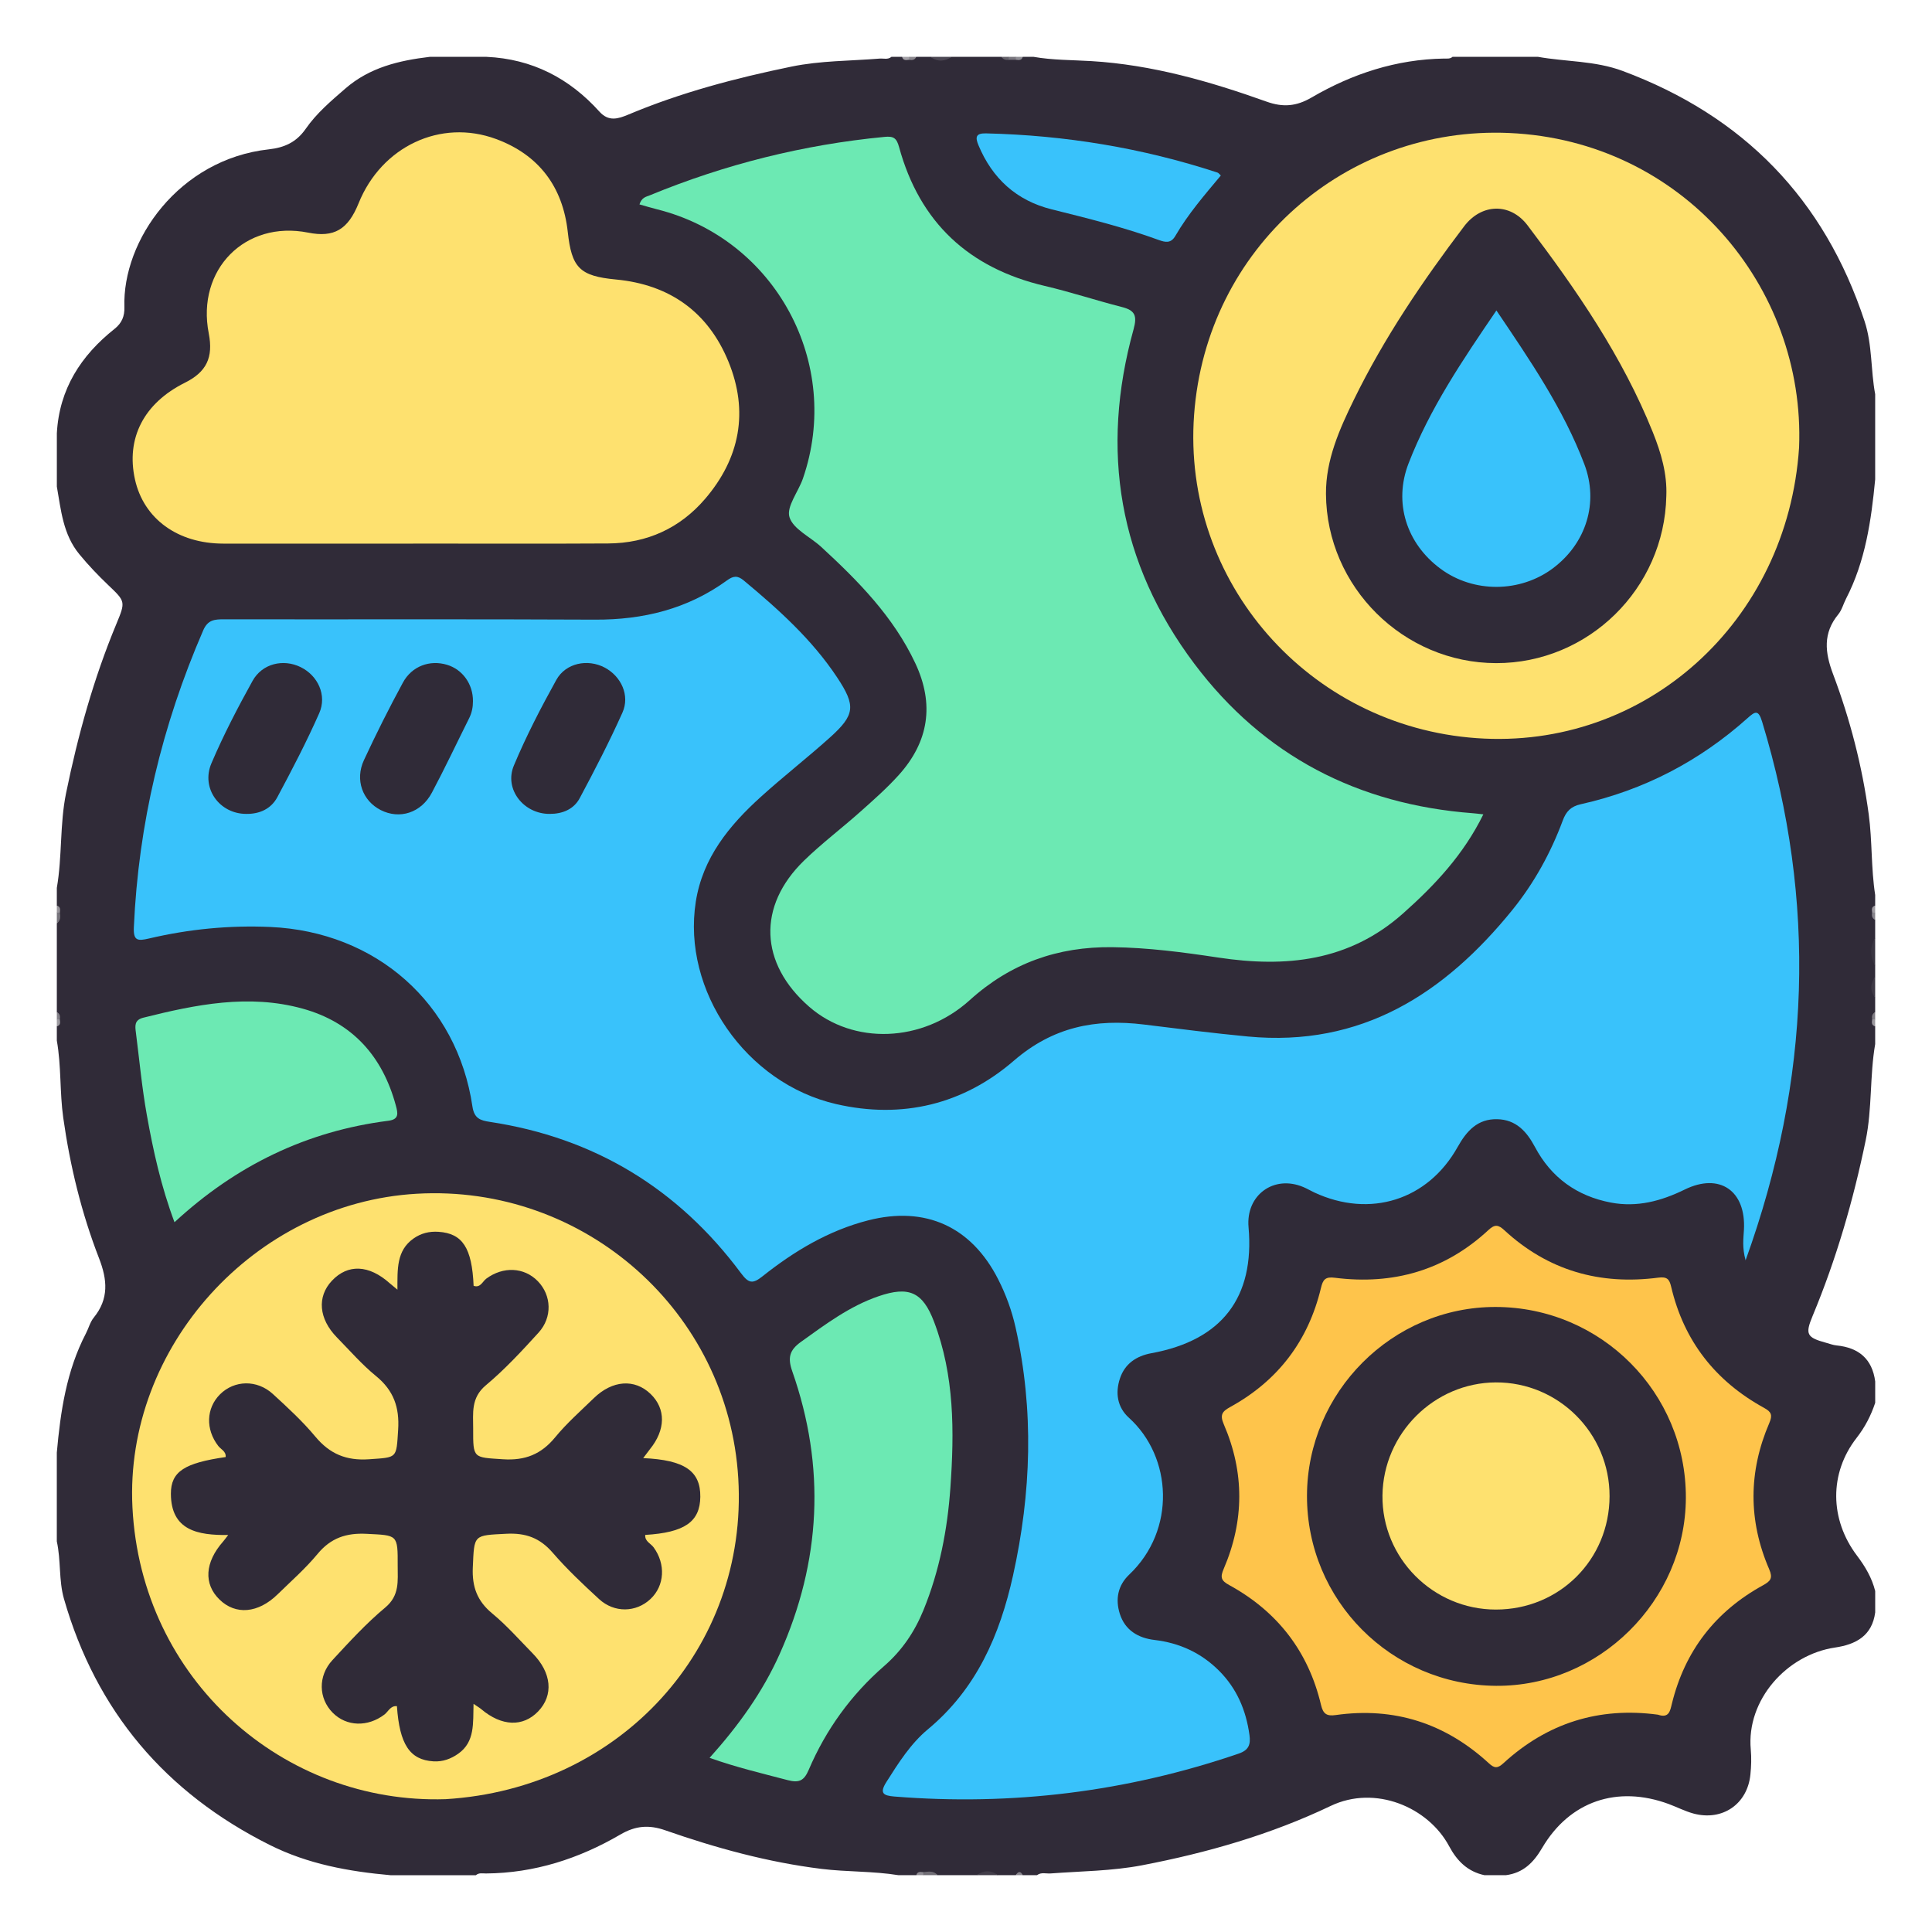<?xml version="1.0" encoding="utf-8"?>
<!-- Generator: Adobe Illustrator 16.0.0, SVG Export Plug-In . SVG Version: 6.00 Build 0)  -->
<!DOCTYPE svg PUBLIC "-//W3C//DTD SVG 1.1//EN" "http://www.w3.org/Graphics/SVG/1.1/DTD/svg11.dtd">
<svg version="1.1" id="Layer_1" xmlns="http://www.w3.org/2000/svg" xmlns:xlink="http://www.w3.org/1999/xlink" x="0px" y="0px"
	 width="85px" height="85px" viewBox="0 0 85 85" enable-background="new 0 0 85 85" xml:space="preserve">
<g>
	<path fill="#302B38" d="M40.312,2.5c0.208,0,0.416,0,0.625,0c0.312,0.124,0.625,0.124,0.938,0c0.729,0,1.458,0,2.188,0
		c0.094,0.101,0.219,0.071,0.334,0.078c0.09,0,0.18,0,0.269,0C44.781,2.571,44.906,2.601,45,2.5c0.156,0,0.312,0,0.469,0
		c0.841,0.148,1.694,0.137,2.542,0.188c2.674,0.161,5.216,0.891,7.715,1.784c0.722,0.258,1.309,0.208,1.977-0.182
		c1.796-1.048,3.732-1.682,5.836-1.714c0.127-0.001,0.261,0.021,0.368-0.077c1.25,0,2.5,0,3.75,0
		c1.239,0.222,2.513,0.169,3.729,0.621c5.312,1.978,8.872,5.626,10.648,11.013c0.344,1.044,0.266,2.146,0.466,3.21
		c0,1.25,0,2.5,0,3.75c-0.174,1.81-0.43,3.599-1.28,5.244c-0.119,0.23-0.184,0.499-0.346,0.696
		c-0.676,0.826-0.587,1.668-0.231,2.614c0.752,1.997,1.287,4.061,1.573,6.179c0.159,1.176,0.1,2.372,0.284,3.548
		c0,0.156,0,0.312,0,0.469c-0.094,0.087-0.073,0.202-0.078,0.312c0.005,0.109-0.017,0.225,0.078,0.312c0,0.26,0,0.521,0,0.781
		c-0.127,0.416-0.127,0.833,0,1.249c0,0.156,0,0.312,0,0.469c-0.123,0.312-0.123,0.625,0,0.938c0,0.209,0,0.417,0,0.626
		c-0.094,0.086-0.073,0.202-0.078,0.312c0.004,0.11-0.017,0.226,0.078,0.312c0,0.261,0,0.521,0,0.781
		c-0.242,1.398-0.129,2.833-0.416,4.228c-0.546,2.646-1.294,5.23-2.335,7.729c-0.341,0.816-0.261,0.953,0.6,1.188
		c0.15,0.041,0.298,0.099,0.452,0.114c0.973,0.097,1.569,0.59,1.7,1.586c0,0.312,0,0.626,0,0.938
		c-0.187,0.563-0.448,1.069-0.823,1.55c-1.199,1.542-1.188,3.576,0.024,5.177c0.365,0.483,0.653,0.975,0.799,1.555
		c0,0.312,0,0.626,0,0.938c-0.136,1.034-0.852,1.412-1.767,1.547c-2.125,0.313-3.908,2.307-3.707,4.492
		c0.033,0.36,0.021,0.729-0.016,1.091c-0.128,1.307-1.235,2.064-2.507,1.72c-0.377-0.103-0.725-0.285-1.091-0.42
		c-2.261-0.832-4.357-0.126-5.568,1.938c-0.381,0.65-0.838,1.097-1.595,1.195c-0.312,0-0.625,0-0.938,0
		c-0.739-0.158-1.205-0.62-1.557-1.276c-0.917-1.716-3.246-2.71-5.21-1.772c-2.63,1.257-5.432,2.062-8.3,2.612
		c-1.329,0.254-2.679,0.258-4.021,0.359c-0.201,0.016-0.416-0.066-0.601,0.077c-0.209,0-0.417,0-0.625,0
		c-0.104-0.097-0.209-0.097-0.312,0c-0.261,0-0.521,0-0.781,0c-0.313-0.124-0.625-0.124-0.938,0c-0.573,0-1.146,0-1.719,0
		c-0.173-0.146-0.379-0.051-0.568-0.078c-0.126,0.01-0.265-0.034-0.369,0.078c-0.261,0-0.521,0-0.781,0
		c-1.124-0.183-2.266-0.139-3.392-0.278c-2.356-0.292-4.635-0.917-6.868-1.697c-0.724-0.253-1.31-0.203-1.977,0.186
		c-1.819,1.061-3.78,1.697-5.912,1.713c-0.15,0.001-0.313-0.042-0.445,0.077c-1.25,0-2.5,0-3.75,0
		c-1.84-0.164-3.634-0.489-5.31-1.327c-4.597-2.299-7.646-5.89-9.063-10.836c-0.232-0.813-0.128-1.692-0.314-2.524
		c0-1.303,0-2.604,0-3.906c0.163-1.812,0.425-3.599,1.28-5.242c0.12-0.229,0.184-0.498,0.345-0.697
		c0.673-0.826,0.6-1.668,0.232-2.614c-0.773-1.991-1.275-4.064-1.574-6.18C2.624,48.05,2.7,46.903,2.5,45.78
		c0-0.208,0-0.416,0-0.625c0.095-0.087,0.074-0.202,0.078-0.312c-0.004-0.109,0.017-0.225-0.078-0.312c0-1.303,0-2.604,0-3.906
		c0.124-0.128,0.062-0.29,0.078-0.438C2.57,40.069,2.604,39.94,2.5,39.844c0-0.261,0-0.521,0-0.781
		c0.24-1.376,0.126-2.787,0.405-4.159c0.521-2.55,1.214-5.048,2.216-7.456c0.409-0.984,0.396-0.987-0.356-1.704
		c-0.451-0.43-0.88-0.879-1.277-1.363c-0.715-0.871-0.804-1.935-0.987-2.974c0-0.781,0-1.562,0-2.344
		c0.106-1.944,1.058-3.422,2.546-4.6c0.312-0.248,0.438-0.554,0.426-0.946c-0.098-2.937,2.4-6.512,6.356-6.947
		c0.682-0.075,1.21-0.311,1.622-0.904c0.473-0.682,1.115-1.226,1.744-1.771c1.067-0.928,2.36-1.233,3.712-1.394
		c0.833,0,1.667,0,2.5,0c2.002,0.091,3.641,0.939,4.967,2.412c0.405,0.45,0.822,0.316,1.271,0.128
		c2.312-0.973,4.727-1.607,7.177-2.111c1.276-0.263,2.581-0.247,3.873-0.352c0.176-0.015,0.366,0.058,0.524-0.077
		c0.156,0,0.312,0,0.469,0C39.774,2.595,39.891,2.574,40,2.578C40.109,2.573,40.226,2.595,40.312,2.5z"/>
	<path fill="#393541" d="M82.5,42.499c-0.231-0.416-0.239-0.833,0-1.249C82.5,41.666,82.5,42.083,82.5,42.499z"/>
	<path fill="#4C4753" d="M41.875,2.5c-0.312,0.207-0.625,0.234-0.938,0C41.25,2.5,41.562,2.5,41.875,2.5z"/>
	<path fill="#3E3945" d="M82.5,43.905c-0.232-0.312-0.222-0.625,0-0.938C82.5,43.28,82.5,43.593,82.5,43.905z"/>
	<path fill="#423D49" d="M42.969,82.499c0.312-0.219,0.625-0.231,0.938,0C43.593,82.499,43.281,82.499,42.969,82.499z"/>
	<path fill="#706D75" d="M40.614,82.366c0.226-0.019,0.459-0.079,0.636,0.133c-0.209,0-0.417,0-0.625,0
		c-0.061-0.025-0.082-0.053-0.064-0.084C40.578,82.383,40.596,82.366,40.614,82.366z"/>
	<path fill="#77747C" d="M2.635,40.146c0.023,0.179,0.042,0.356-0.135,0.479c0-0.157,0-0.312,0-0.469
		C2.54,40.071,2.585,40.068,2.635,40.146z"/>
	<path fill="#A3A0A6" d="M39.993,2.631c-0.128,0.016-0.26,0.042-0.306-0.131c0.104,0,0.208,0,0.312,0
		C40.104,2.549,40.102,2.593,39.993,2.631z"/>
	<path fill="#8A878E" d="M39.993,2.631C39.996,2.587,39.999,2.543,40,2.5c0.104,0,0.208,0,0.312,0
		C40.248,2.647,40.127,2.655,39.993,2.631z"/>
	<path fill="#78757D" d="M44.695,2.63c-0.104,0.001-0.208,0.002-0.312,0.003c-0.109-0.038-0.111-0.082-0.008-0.133
		c0.104,0,0.208,0,0.312,0c0.061,0.024,0.082,0.053,0.063,0.082C44.733,2.613,44.715,2.63,44.695,2.63z"/>
	<path fill="#8F8D94" d="M44.695,2.63c-0.004-0.044-0.006-0.087-0.008-0.13c0.104,0,0.208,0,0.312,0
		C44.951,2.666,44.823,2.647,44.695,2.63z"/>
	<path fill="#838088" d="M2.5,44.53c0.142,0.066,0.153,0.187,0.131,0.32c-0.048,0.08-0.092,0.078-0.131-0.008
		C2.5,44.739,2.5,44.635,2.5,44.53z"/>
	<path fill="#807D84" d="M82.368,44.851c-0.021-0.133-0.007-0.252,0.132-0.32c0,0.104,0,0.209,0,0.312
		C82.461,44.928,82.417,44.931,82.368,44.851z"/>
	<path fill="#9C9AA0" d="M2.5,44.843c0.044,0.005,0.088,0.007,0.132,0.008c0.018,0.128,0.041,0.259-0.132,0.305
		C2.5,45.052,2.5,44.947,2.5,44.843z"/>
	<path fill="#9B989E" d="M82.368,44.851c0.044,0,0.088-0.003,0.132-0.008c0,0.104,0,0.209,0,0.312
		C82.328,45.109,82.351,44.979,82.368,44.851z"/>
	<path fill="#9F9CA2" d="M82.368,40.149c-0.016-0.128-0.04-0.259,0.132-0.306c0,0.104,0,0.208,0,0.312
		C82.45,40.26,82.407,40.257,82.368,40.149z"/>
	<path fill="#97949A" d="M2.635,40.146c-0.045,0.003-0.09,0.006-0.135,0.01c0-0.104,0-0.209,0-0.312
		C2.669,39.89,2.648,40.02,2.635,40.146z"/>
	<path fill="#64616A" d="M44.375,2.5c0.001,0.044,0.004,0.089,0.008,0.133c-0.131,0.015-0.247-0.009-0.32-0.133
		C44.166,2.5,44.271,2.5,44.375,2.5z"/>
	<path fill="#87848C" d="M82.368,40.149c0.044-0.001,0.088,0.001,0.132,0.007c0,0.104,0,0.208,0,0.312
		C82.354,40.404,82.345,40.283,82.368,40.149z"/>
	<path fill="#8F8C93" d="M40.614,82.366c0.006,0.044,0.009,0.089,0.011,0.133c-0.104,0-0.209,0-0.312,0
		C40.359,82.333,40.488,82.353,40.614,82.366z"/>
	<path fill="#88858D" d="M44.688,82.499c0.104-0.163,0.208-0.199,0.312,0C44.896,82.499,44.791,82.499,44.688,82.499z"/>
	<path fill="#39C2FB" d="M76.799,55.449c-0.157-0.572-0.094-0.958-0.073-1.342c0.096-1.719-1.068-2.525-2.605-1.772
		c-1.034,0.507-2.096,0.791-3.243,0.574c-1.496-0.283-2.631-1.099-3.345-2.444c-0.368-0.693-0.841-1.207-1.662-1.225
		c-0.86-0.019-1.343,0.511-1.741,1.223c-1.31,2.344-3.858,3.138-6.301,2.003c-0.165-0.077-0.322-0.171-0.489-0.241
		c-1.299-0.548-2.533,0.357-2.409,1.764c0.272,3.097-1.173,4.979-4.271,5.546c-0.671,0.123-1.172,0.466-1.387,1.112
		c-0.211,0.635-0.118,1.266,0.395,1.729c1.912,1.729,2.077,4.942,0.015,6.898c-0.506,0.479-0.617,1.089-0.416,1.726
		c0.229,0.725,0.809,1.067,1.529,1.152c1.101,0.131,2.047,0.566,2.832,1.348c0.787,0.785,1.195,1.747,1.344,2.838
		c0.056,0.411-0.029,0.662-0.476,0.814c-4.92,1.682-9.967,2.304-15.146,1.888c-0.486-0.04-0.668-0.142-0.352-0.64
		c0.532-0.84,1.068-1.689,1.83-2.322c2.135-1.776,3.16-4.143,3.741-6.763c0.804-3.629,0.929-7.268,0.112-10.912
		c-0.165-0.737-0.423-1.447-0.767-2.122c-1.179-2.318-3.201-3.235-5.719-2.59c-1.748,0.448-3.259,1.357-4.653,2.465
		c-0.423,0.336-0.603,0.313-0.936-0.135c-2.77-3.726-6.453-5.967-11.054-6.663c-0.422-0.063-0.688-0.152-0.766-0.672
		c-0.669-4.545-4.237-7.693-8.887-7.903c-1.808-0.081-3.589,0.094-5.344,0.507c-0.5,0.117-0.692,0.103-0.666-0.493
		c0.202-4.548,1.242-8.893,3.052-13.065c0.204-0.471,0.506-0.485,0.917-0.485c5.441,0.009,10.883-0.012,16.324,0.015
		c2.121,0.01,4.072-0.471,5.8-1.725c0.277-0.202,0.465-0.228,0.739,0.001c1.526,1.269,2.997,2.59,4.104,4.257
		c0.841,1.267,0.796,1.658-0.329,2.668c-0.988,0.886-2.038,1.704-3.021,2.594c-1.393,1.259-2.56,2.683-2.863,4.616
		c-0.612,3.905,2.201,7.991,6.18,8.903c2.904,0.667,5.593,0.011,7.815-1.911c1.721-1.488,3.593-1.852,5.723-1.59
		c1.523,0.188,3.046,0.382,4.573,0.527c4.989,0.473,8.646-1.876,11.638-5.572c0.954-1.18,1.684-2.504,2.213-3.928
		c0.149-0.4,0.352-0.621,0.796-0.72c2.772-0.619,5.218-1.894,7.335-3.787c0.335-0.301,0.477-0.38,0.64,0.154
		C79.932,39.661,79.673,47.49,76.799,55.449z"/>
	<path fill="#6CE9B3" d="M28.134,8.993c0.099-0.312,0.296-0.335,0.455-0.4c3.317-1.367,6.759-2.229,10.333-2.571
		c0.395-0.038,0.525,0.055,0.633,0.446c0.907,3.318,3.07,5.329,6.415,6.113c1.138,0.267,2.251,0.636,3.383,0.925
		c0.575,0.146,0.688,0.372,0.52,0.981c-1.48,5.327-0.656,10.285,2.673,14.715c3.049,4.056,7.199,6.194,12.257,6.577
		c0.124,0.009,0.247,0.026,0.458,0.049c-0.867,1.766-2.127,3.111-3.536,4.363c-2.376,2.111-5.152,2.388-8.13,1.937
		c-1.543-0.233-3.09-0.437-4.658-0.456c-2.397-0.028-4.474,0.703-6.271,2.329c-2.089,1.89-5.136,1.976-7.067,0.29
		c-2.184-1.904-2.287-4.424-0.223-6.43c0.783-0.76,1.66-1.422,2.476-2.149c0.583-0.519,1.172-1.039,1.692-1.616
		c1.32-1.466,1.572-3.112,0.727-4.914c-0.962-2.049-2.512-3.622-4.147-5.125c-0.478-0.439-1.229-0.779-1.391-1.306
		c-0.141-0.462,0.392-1.116,0.592-1.697c1.751-5.067-1.213-10.538-6.406-11.842C28.667,9.149,28.421,9.074,28.134,8.993z"/>
	<path fill="#FEE16F" d="M79.152,19.688c-0.505,7.672-6.773,13.319-14.194,12.787c-7.38-0.528-12.96-6.876-12.423-14.226
		c0.538-7.365,6.7-12.711,13.86-12.398C74.024,6.186,79.435,12.605,79.152,19.688z"/>
	<path fill="#FEE16F" d="M18.177,23.918c-2.784,0-5.568,0.002-8.353-0.001c-2.005-0.002-3.499-1.09-3.885-2.819
		c-0.405-1.817,0.392-3.362,2.197-4.26c0.949-0.473,1.256-1.107,1.048-2.172c-0.548-2.804,1.601-4.982,4.37-4.432
		c1.141,0.228,1.755-0.129,2.224-1.293c1.005-2.492,3.603-3.729,6.049-2.824c1.879,0.695,2.934,2.1,3.152,4.085
		c0.173,1.575,0.515,1.943,2.12,2.095c2.363,0.223,4.053,1.428,4.949,3.611c0.899,2.193,0.51,4.249-1.027,6.041
		c-1.104,1.288-2.552,1.951-4.258,1.961c-2.862,0.017-5.725,0.005-8.587,0.005C18.177,23.916,18.177,23.917,18.177,23.918z"/>
	<path fill="#FEE16F" d="M19.607,79.156c-7.121,0.231-13.399-5.243-13.78-12.842c-0.353-7.04,5.365-13.382,12.504-13.794
		c7.378-0.426,13.713,5.18,14.15,12.519C32.926,72.509,27.288,78.691,19.607,79.156z"/>
	<path fill="#FEC44B" d="M72.942,75.439c-2.583-0.348-4.862,0.359-6.801,2.138c-0.25,0.229-0.392,0.227-0.635,0.002
		c-1.914-1.76-4.162-2.489-6.745-2.123c-0.39,0.055-0.548-0.049-0.641-0.443c-0.556-2.359-1.924-4.118-4.043-5.278
		c-0.358-0.196-0.398-0.342-0.239-0.712c0.908-2.111,0.917-4.246,0.005-6.357c-0.185-0.428-0.067-0.571,0.288-0.767
		c2.095-1.154,3.428-2.907,3.985-5.231c0.089-0.375,0.192-0.506,0.613-0.452c2.566,0.325,4.848-0.325,6.761-2.104
		c0.279-0.26,0.438-0.227,0.699,0.016c1.92,1.773,4.203,2.418,6.768,2.083c0.393-0.051,0.49,0.072,0.567,0.4
		c0.561,2.392,1.951,4.157,4.094,5.333c0.322,0.177,0.371,0.319,0.224,0.663c-0.92,2.138-0.93,4.294-0.005,6.433
		c0.171,0.395,0.059,0.523-0.272,0.706c-2.094,1.15-3.44,2.887-4.01,5.215C73.479,75.268,73.433,75.608,72.942,75.439z"/>
	<path fill="#6CE9B3" d="M31.219,77.338c1.279-1.425,2.334-2.895,3.082-4.565c1.823-4.075,2.032-8.229,0.555-12.443
		c-0.212-0.604-0.118-0.934,0.385-1.295c1.079-0.773,2.14-1.571,3.412-2.006c1.333-0.456,1.94-0.192,2.439,1.117
		c0.903,2.367,0.896,4.841,0.721,7.312c-0.131,1.845-0.48,3.656-1.185,5.382c-0.389,0.952-0.941,1.773-1.73,2.459
		c-1.452,1.263-2.562,2.797-3.318,4.567c-0.204,0.478-0.422,0.586-0.931,0.451C33.524,78.02,32.394,77.756,31.219,77.338z"/>
	<path fill="#6CE9B3" d="M7.677,53.773c-0.59-1.575-0.936-3.141-1.217-4.717c-0.215-1.2-0.327-2.418-0.481-3.629
		c-0.037-0.287-0.076-0.553,0.33-0.654c2.309-0.578,4.632-1.05,6.996-0.4c2.19,0.603,3.526,2.091,4.112,4.271
		c0.089,0.332,0.151,0.604-0.331,0.665C13.494,49.765,10.389,51.269,7.677,53.773z"/>
	<path fill="#39C2FB" d="M53.711,7.722C53,8.573,52.269,9.416,51.709,10.381c-0.193,0.334-0.438,0.283-0.73,0.177
		c-1.541-0.562-3.129-0.953-4.718-1.35c-1.538-0.384-2.604-1.354-3.214-2.822c-0.143-0.346-0.123-0.528,0.331-0.518
		c3.48,0.081,6.878,0.64,10.188,1.725C53.61,7.607,53.643,7.659,53.711,7.722z"/>
	<path fill="#302B38" d="M24.184,35.808c-1.141,0.008-2.012-1.084-1.577-2.125c0.54-1.292,1.189-2.543,1.868-3.769
		c0.415-0.749,1.383-0.938,2.129-0.544c0.727,0.386,1.119,1.229,0.78,1.984c-0.573,1.279-1.219,2.527-1.88,3.764
		C25.242,35.607,24.745,35.81,24.184,35.808z"/>
	<path fill="#302B38" d="M20.808,30.844c0.002,0.264-0.048,0.515-0.167,0.753c-0.546,1.093-1.066,2.198-1.639,3.276
		c-0.474,0.893-1.421,1.189-2.253,0.766c-0.799-0.407-1.141-1.328-0.737-2.197c0.536-1.154,1.108-2.293,1.715-3.412
		c0.395-0.729,1.188-1.009,1.94-0.782C20.352,29.454,20.813,30.1,20.808,30.844z"/>
	<path fill="#302B38" d="M10.825,35.808c-1.171-0.005-1.992-1.131-1.522-2.229c0.529-1.24,1.154-2.443,1.809-3.624
		c0.424-0.764,1.352-0.978,2.112-0.606c0.76,0.37,1.172,1.238,0.819,2.033c-0.556,1.257-1.193,2.479-1.842,3.692
		C11.926,35.587,11.42,35.819,10.825,35.808z"/>
	<path fill="#302B38" d="M73.311,21.826c-0.083,4.071-3.431,7.356-7.488,7.349c-4.075-0.007-7.459-3.35-7.486-7.445
		c-0.01-1.491,0.591-2.841,1.231-4.15c1.33-2.72,3.022-5.216,4.846-7.622c0.767-1.013,2.031-1.048,2.794-0.041
		c2.154,2.841,4.174,5.772,5.513,9.109C73.079,19.921,73.352,20.843,73.311,21.826z"/>
	<path fill="#302B38" d="M28.298,64.151c1.832,0.081,2.524,0.575,2.513,1.702c-0.012,1.101-0.691,1.573-2.423,1.677
		c-0.026,0.283,0.242,0.373,0.37,0.549c0.535,0.733,0.485,1.685-0.139,2.271c-0.632,0.595-1.589,0.621-2.262,0.003
		c-0.708-0.651-1.413-1.315-2.042-2.042c-0.56-0.646-1.178-0.875-2.032-0.832c-1.461,0.075-1.417,0.023-1.481,1.481
		c-0.038,0.853,0.192,1.478,0.855,2.026c0.639,0.528,1.193,1.16,1.777,1.755c0.84,0.854,0.929,1.84,0.241,2.555
		c-0.669,0.693-1.603,0.657-2.497-0.096c-0.073-0.062-0.157-0.11-0.344-0.238c-0.025,0.852,0.066,1.671-0.669,2.191
		c-0.327,0.231-0.687,0.364-1.095,0.339c-1.039-0.063-1.492-0.746-1.607-2.428c-0.283-0.028-0.377,0.236-0.549,0.368
		c-0.732,0.557-1.666,0.532-2.272-0.075c-0.629-0.63-0.662-1.622-0.015-2.32c0.743-0.802,1.485-1.616,2.322-2.312
		c0.642-0.535,0.546-1.174,0.548-1.835c0.005-1.391-0.001-1.338-1.361-1.408c-0.901-0.047-1.582,0.18-2.167,0.888
		c-0.529,0.639-1.16,1.193-1.756,1.775c-0.855,0.835-1.846,0.92-2.554,0.229c-0.708-0.688-0.648-1.64,0.158-2.554
		c0.051-0.058,0.095-0.121,0.223-0.287c-1.335,0.017-2.516-0.199-2.521-1.812c-0.003-0.987,0.608-1.357,2.409-1.617
		c0.026-0.252-0.207-0.336-0.325-0.488c-0.563-0.729-0.536-1.657,0.076-2.27c0.629-0.628,1.626-0.657,2.326-0.017
		c0.651,0.597,1.309,1.202,1.872,1.879c0.638,0.763,1.362,1.062,2.362,0.993c1.254-0.088,1.196-0.025,1.278-1.296
		c0.064-0.989-0.198-1.732-0.974-2.365c-0.622-0.508-1.155-1.124-1.72-1.7c-0.8-0.818-0.882-1.789-0.221-2.492
		c0.703-0.748,1.63-0.708,2.547,0.111c0.073,0.065,0.15,0.126,0.337,0.281c0.002-0.89-0.049-1.716,0.705-2.249
		c0.337-0.238,0.702-0.324,1.104-0.297c1.056,0.07,1.471,0.706,1.543,2.376c0.301,0.104,0.389-0.191,0.557-0.315
		c0.741-0.547,1.665-0.509,2.269,0.113c0.601,0.619,0.648,1.585,0.03,2.263c-0.735,0.808-1.483,1.617-2.318,2.315
		c-0.665,0.557-0.556,1.227-0.558,1.914c-0.004,1.319,0.003,1.254,1.31,1.341c0.975,0.064,1.683-0.218,2.298-0.967
		c0.51-0.621,1.122-1.159,1.7-1.721c0.817-0.794,1.796-0.861,2.495-0.188c0.682,0.655,0.669,1.582-0.033,2.442
		C28.514,63.863,28.441,63.962,28.298,64.151z"/>
	<path fill="#302B38" d="M57.502,65.803c0.011-4.559,3.761-8.31,8.3-8.302c4.64,0.008,8.387,3.771,8.369,8.402
		c-0.018,4.528-3.826,8.298-8.351,8.266C61.203,74.137,57.491,70.403,57.502,65.803z"/>
	<path fill="#39C2FB" d="M65.836,13.659c1.498,2.218,2.949,4.342,3.869,6.765c0.642,1.692,0.079,3.479-1.376,4.573
		c-1.447,1.087-3.501,1.099-4.95,0.027c-1.502-1.109-2.074-2.911-1.41-4.632C62.902,17.978,64.341,15.853,65.836,13.659z"/>
	<path fill="#FEE16F" d="M70.814,65.829c-0.007,2.792-2.21,4.987-5.004,4.985c-2.765-0.001-5.021-2.273-4.987-5.023
		c0.033-2.724,2.274-4.957,4.987-4.971C68.569,60.808,70.821,63.062,70.814,65.829z"/>
</g>
</svg>

